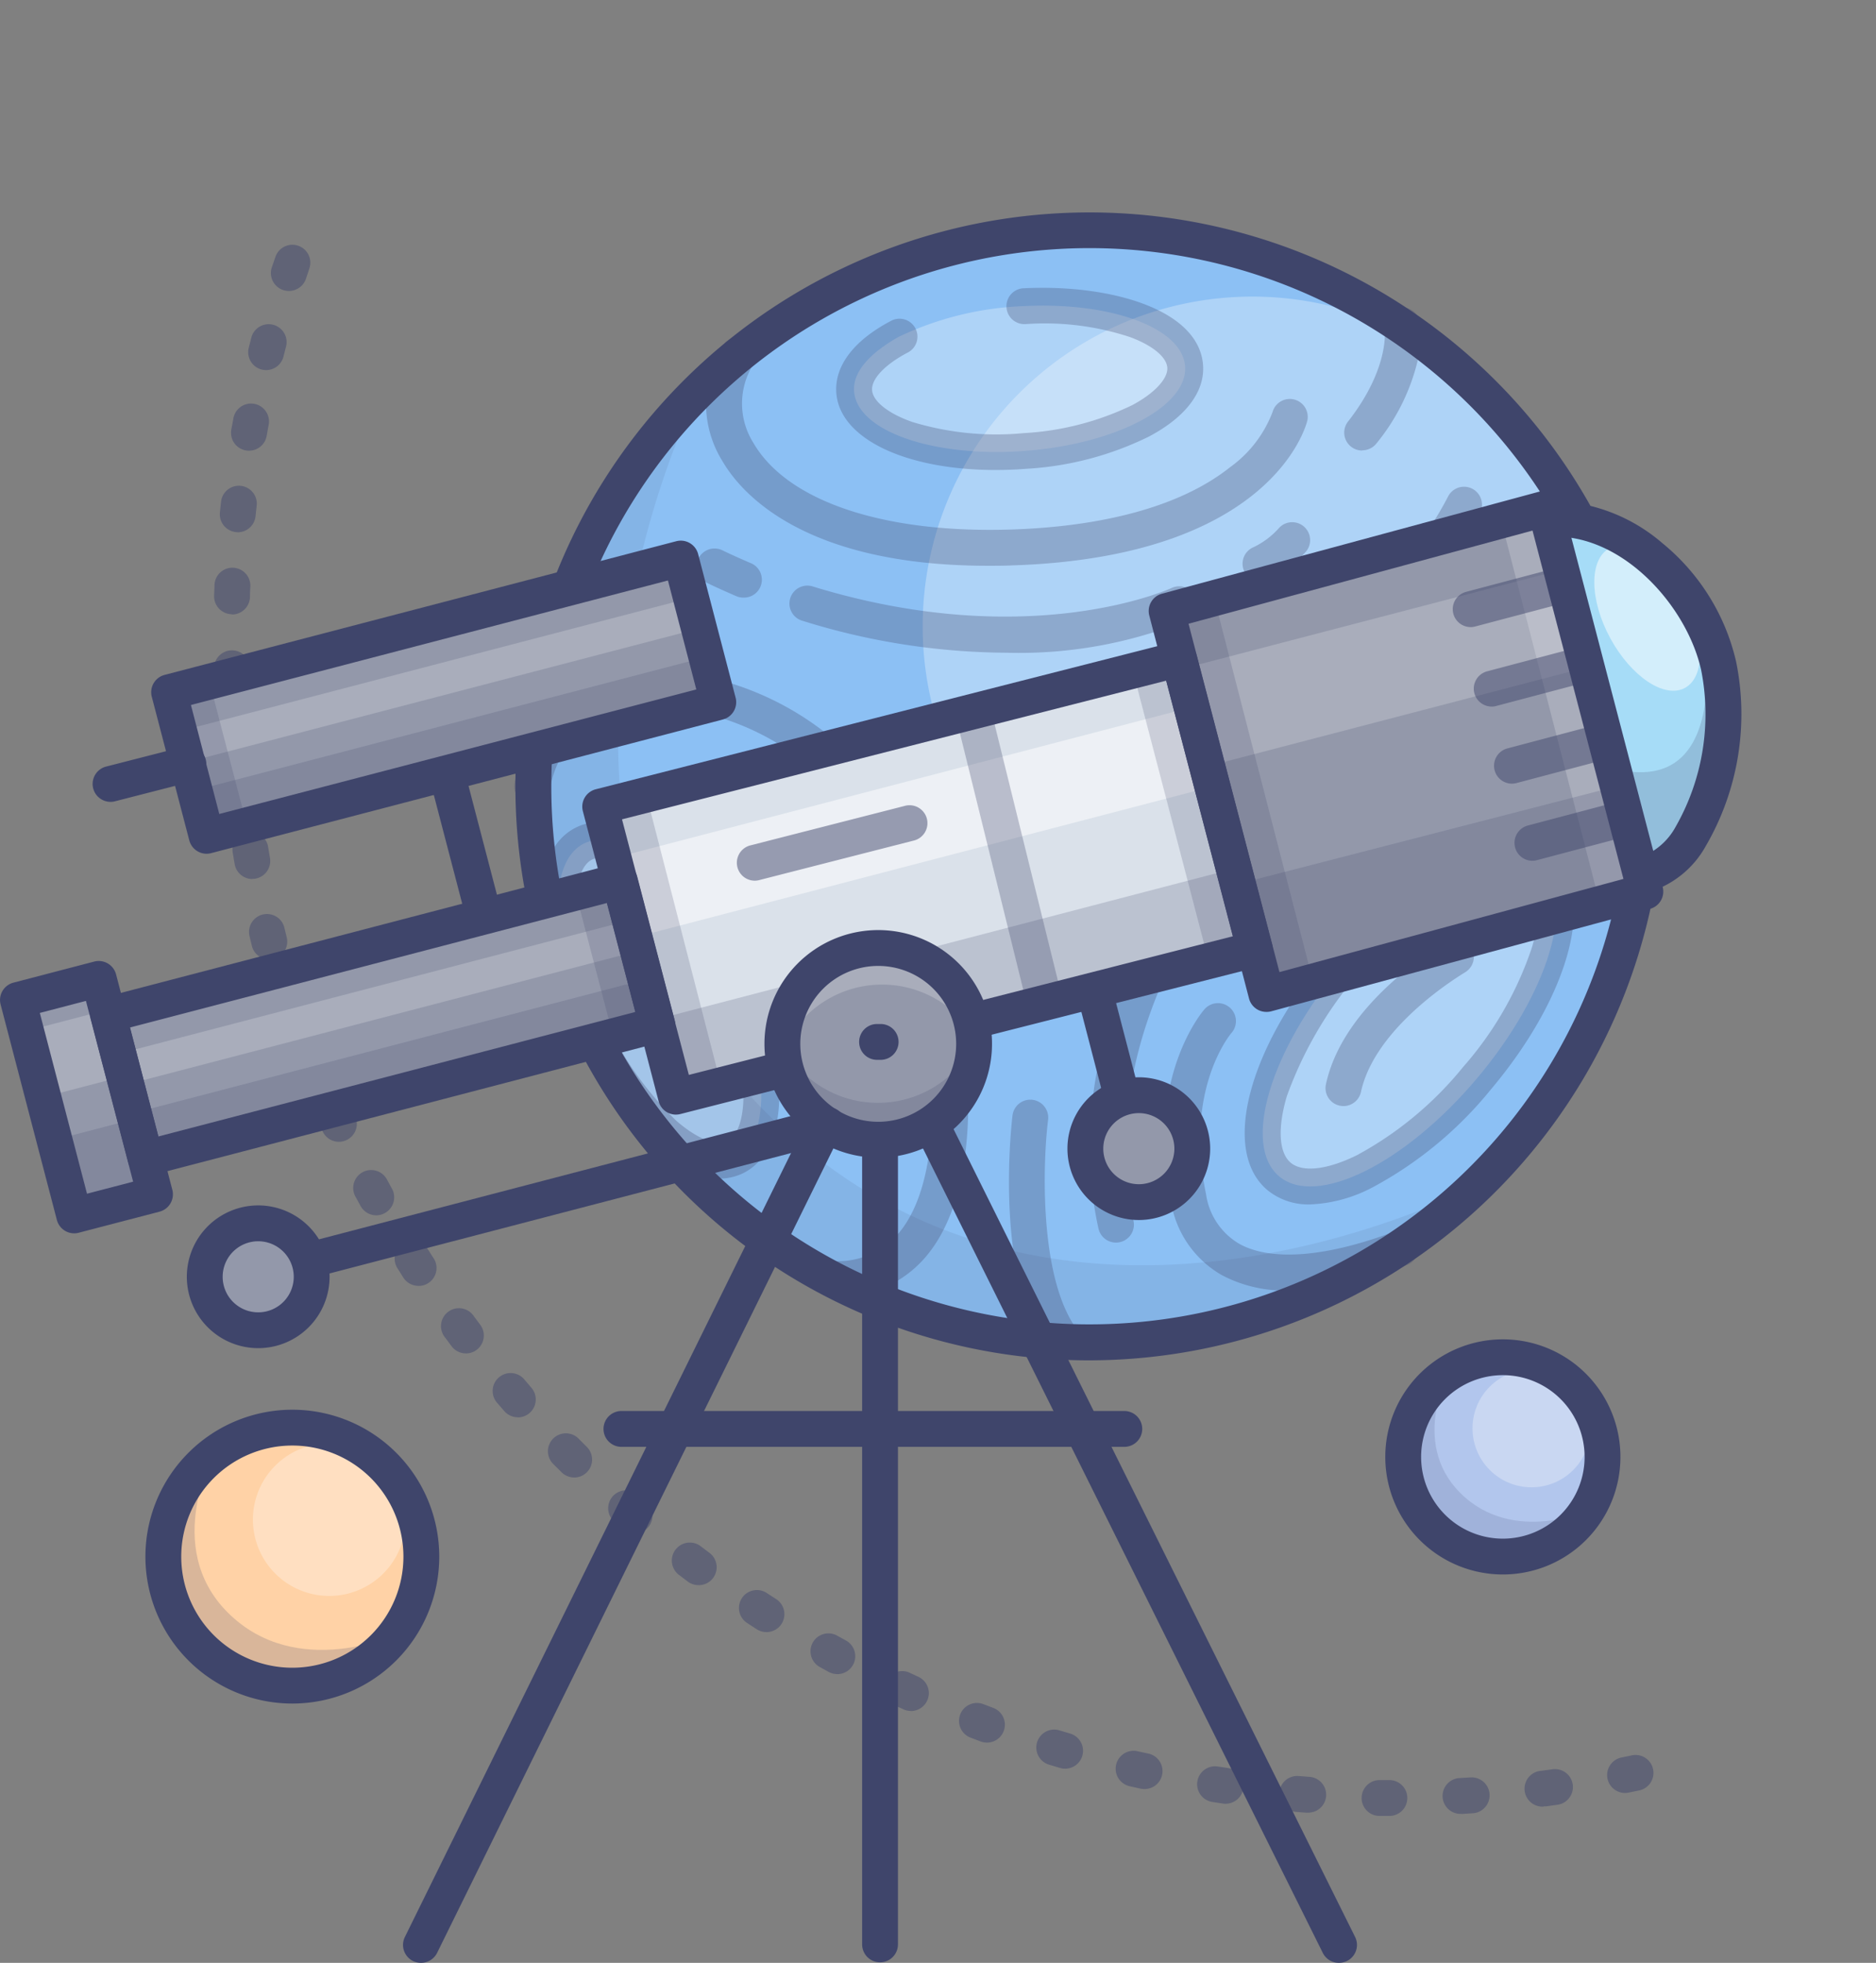 <svg xmlns="http://www.w3.org/2000/svg" width="92.628" height="96.919" viewBox="0 0 92.628 96.919">
  <rect x="0" y="0" width="92.628" height="96.919" fill="#808080" stroke="none"/>
  <g id="_5883837_astronomy_star_telescope_icon_1_" data-name="5883837_astronomy_star_telescope_icon (1)" transform="translate(0 0)">
    <g id="Colors" transform="translate(0.886 0)">
      <g id="Grupo_1094" data-name="Grupo 1094" transform="translate(14.742 54.124)" opacity="0.5">
        <path id="Caminho_2233" data-name="Caminho 2233" d="M92.144,293.669a.885.885,0,0,0,0-1.769h-.531a.885.885,0,0,0-.023,1.769h.554Zm3.539-.1h.051l.531-.034a.887.887,0,0,0-.117-1.769l-.531.032a.885.885,0,1,0,.05,1.769Zm-7.608-.062a.885.885,0,0,0,.064-1.769l-.531-.041a.888.888,0,0,0-.145,1.769q.265.024.531.042Zm11.658-.311h.113l.531-.073a.885.885,0,1,0-.242-1.752l-.517.069a.886.886,0,0,0,.111,1.769Zm-15.7-.129a.885.885,0,0,0,.126-1.76l-.517-.078a.885.885,0,1,0-.269,1.75l.531.08A1.027,1.027,0,0,0,84.037,293.071Zm19.71-.531a.841.841,0,0,0,.177-.018l.531-.108a.885.885,0,0,0-.366-1.732c-.177.037-.341.073-.511.106a.885.885,0,0,0,.177,1.752Zm-23.709-.195a.885.885,0,0,0,.189-1.748l-.524-.113a.885.885,0,1,0-.395,1.725l.531.119a1,1,0,0,0,.195.016ZM76.1,291.337a.885.885,0,0,0,.242-1.737l-.5-.15a.885.885,0,1,0-.515,1.693l.513.154a.886.886,0,0,0,.255.039Zm-3.855-1.288a.885.885,0,0,0,.311-1.713l-.488-.186a.885.885,0,0,0-.635,1.653l.5.189a.869.869,0,0,0,.306.055Zm-3.754-1.559a.885.885,0,0,0,.37-1.688l-.474-.221a.885.885,0,0,0-.75,1.6l.487.226a.884.884,0,0,0,.364.078Zm-3.634-1.822a.885.885,0,0,0,.426-1.66l-.458-.253a.885.885,0,0,0-.862,1.545l.469.26a.9.9,0,0,0,.421.106Zm-3.5-2.075a.885.885,0,0,0,.478-1.63l-.437-.283a.885.885,0,1,0-.97,1.479l.451.294a.884.884,0,0,0,.474.138Zm-3.342-2.318a.885.885,0,0,0,.531-1.592l-.416-.315a.888.888,0,1,0-1.072,1.415l.428.324a.884.884,0,0,0,.525.166Zm-3.169-2.55a.885.885,0,0,0,.579-1.553l-.395-.343a.885.885,0,1,0-1.168,1.329l.405.354a.885.885,0,0,0,.575.212Zm-2.983-2.765a.885.885,0,0,0,.625-1.511l-.37-.37a.885.885,0,1,0-1.26,1.239l.382.382a.885.885,0,0,0,.619.258Zm-2.781-2.969a.885.885,0,0,0,.667-1.465l-.341-.4a.885.885,0,1,0-1.345,1.15l.354.409a.885.885,0,0,0,.662.3Zm-2.566-3.158a.87.87,0,0,0,.531-.177.885.885,0,0,0,.177-1.239L46.913,269A.885.885,0,1,0,45.5,270.06l.322.432a.885.885,0,0,0,.7.34ZM44.183,267.5a.885.885,0,0,0,.741-1.366c-.1-.147-.189-.294-.283-.441a.885.885,0,1,0-1.493.95l.285.453a.885.885,0,0,0,.747.4Zm-2.095-3.487a.872.872,0,0,0,.426-.111.885.885,0,0,0,.354-1.2l-.251-.46a.885.885,0,0,0-1.557.842c.087.157.177.317.26.474a.885.885,0,0,0,.764.455Zm-1.84-3.631a.872.872,0,0,0,.371-.083.885.885,0,0,0,.43-1.175l-.218-.476a.885.885,0,1,0-1.612.729c.074.164.149.329.225.492A.885.885,0,0,0,40.248,260.383Z" transform="translate(-39.141 -258.129)" fill="#3f456b"/>
      </g>
      <g id="Grupo_1095" data-name="Grupo 1095" transform="translate(10.593 41.074)" opacity="0.5">
        <path id="Caminho_2234" data-name="Caminho 2234" d="M422.249,190.675a.894.894,0,0,0,.214-.025.885.885,0,0,0,.644-1.072c-.041-.177-.083-.338-.124-.508a.885.885,0,0,0-1.72.41q.061.265.127.531A.885.885,0,0,0,422.249,190.675Zm-.84-3.981a.9.9,0,0,0,.152-.012.885.885,0,0,0,.72-1.023c-.03-.177-.06-.343-.088-.517a.885.885,0,1,0-1.745.288q.042.265.09.531a.885.885,0,0,0,.87.74Z" transform="translate(-420.43 -184.372)" fill="#3f456b"/>
      </g>
      <g id="Grupo_1096" data-name="Grupo 1096" transform="translate(9.681 12.097)" opacity="0.5">
        <path id="Caminho_2235" data-name="Caminho 2235" d="M414.885,42.607h.03a.885.885,0,0,0,.855-.911v-.226a.885.885,0,0,0-.885-.858h-.028a.885.885,0,0,0-.86.909v.23A.885.885,0,0,0,414.885,42.607Zm0-3.767a.885.885,0,0,0,.885-.856c0-.177.012-.354.019-.531a.885.885,0,1,0-1.769-.073c0,.177-.014.354-.019.531a.885.885,0,0,0,.855.915Zm.276-4.059a.885.885,0,0,0,.885-.794c.019-.177.037-.354.057-.518a.885.885,0,0,0-1.759-.2c-.019.177-.039.354-.057.531a.885.885,0,0,0,.789.971Zm.564-4.029a.885.885,0,0,0,.871-.731c.03-.177.06-.343.092-.515a.885.885,0,1,0-1.739-.322q-.05.265-.1.531a.885.885,0,0,0,.711,1.023A.906.906,0,0,0,415.725,30.753Zm.846-3.979a.885.885,0,0,0,.856-.671c.042-.168.085-.336.129-.506a.885.885,0,0,0-1.713-.444l-.133.522a.885.885,0,0,0,.644,1.072.9.9,0,0,0,.216.027Zm1.116-3.908a.885.885,0,0,0,.849-.605c.055-.165.11-.329.166-.5a.885.885,0,1,0-1.677-.566l-.177.511a.885.885,0,0,0,.566,1.116A.872.872,0,0,0,417.687,22.865Z" transform="translate(-413.996 -20.596)" fill="#3f456b"/>
      </g>
      <circle id="Elipse_94" data-name="Elipse 94" cx="27.456" cy="27.456" r="27.456" transform="translate(52.913 77.658) rotate(-135)" fill="#8cc0f4"/>
      <g id="Grupo_1097" data-name="Grupo 1097" transform="translate(41.282 15.094)" opacity="0.3">
        <path id="Caminho_2236" data-name="Caminho 2236" d="M172.055,39.071c-1.415.8-2.282,1.718-2.208,2.7.15,1.966,3.933,3.277,8.441,2.935s8.054-2.217,7.9-4.183c-.145-1.886-3.638-3.174-7.911-2.967A15.723,15.723,0,0,0,172.055,39.071Z" transform="translate(-169.843 -37.537)" fill="#fff"/>
      </g>
      <g id="Grupo_1098" data-name="Grupo 1098" transform="translate(58.942 40.011)" opacity="0.3">
        <ellipse id="Elipse_95" data-name="Elipse 95" cx="4.349" cy="9.986" rx="4.349" ry="9.986" transform="matrix(-0.764, -0.645, 0.645, -0.764, 6.649, 20.875)" fill="#fff"/>
      </g>
      <g id="Grupo_1099" data-name="Grupo 1099" transform="translate(24.587 40.024)" opacity="0.3">
        <ellipse id="Elipse_96" data-name="Elipse 96" cx="8.595" cy="3.742" rx="8.595" ry="3.742" transform="translate(7.441 18.736) rotate(-115.65)" fill="#fff"/>
      </g>
      <g id="Grupo_1100" data-name="Grupo 1100" transform="translate(44.671 14.645)" opacity="0.3">
        <path id="Caminho_2237" data-name="Caminho 2237" d="M75.378,35A16.278,16.278,0,1,1,59.1,51.278,16.278,16.278,0,0,1,75.378,35Z" transform="translate(-59.1 -35)" fill="#fff"/>
      </g>
      <g id="Grupo_1101" data-name="Grupo 1101" transform="translate(25.519 19.366)" opacity="0.1">
        <path id="Caminho_2238" data-name="Caminho 2238" d="M132.767,100.605A27.524,27.524,0,0,1,93.842,61.68S83.028,83.069,97.189,97.233C111.928,111.971,132.767,100.605,132.767,100.605Z" transform="translate(-85.78 -61.68)" fill="#3f456b"/>
      </g>
      <g id="Grupo_1102" data-name="Grupo 1102" transform="translate(24.511 14.211)" opacity="0.3">
        <path id="Caminho_2239" data-name="Caminho 2239" d="M149.568,57.606c.382,0,.775,0,1.178-.019,12.819-.412,14.508-6.879,14.576-7.153a.885.885,0,0,0-1.718-.421,5.95,5.95,0,0,1-2.093,2.723c-2.957,2.355-7.518,2.978-10.821,3.08-6.288.2-11.044-1.394-12.718-4.273a3.647,3.647,0,0,1-.037-3.834.885.885,0,1,0-1.509-.917,5.371,5.371,0,0,0,.016,5.648C137.366,54.025,140.465,57.606,149.568,57.606Z" transform="translate(-126.168 -43.881)" fill="#3f456b"/>
        <path id="Caminho_2240" data-name="Caminho 2240" d="M177.139,118.988a22.058,22.058,0,0,0,8.974-1.622.885.885,0,0,0-.766-1.592c-.088.042-7.017,3.229-17.73-.048a.885.885,0,1,0-.517,1.691,34.229,34.229,0,0,0,10.039,1.571Z" transform="translate(-152.854 -100.97)" fill="#3f456b"/>
        <path id="Caminho_2241" data-name="Caminho 2241" d="M290.3,107.695a.885.885,0,0,0,.354-1.7c-.009,0-.908-.389-1.415-.639a.889.889,0,0,0-.791,1.592c.545.272,1.461.665,1.5.683A.9.9,0,0,0,290.3,107.695Z" transform="translate(-278.974 -92.398)" fill="#3f456b"/>
        <path id="Caminho_2242" data-name="Caminho 2242" d="M135.81,100.842a.865.865,0,0,0,.354-.073,5.582,5.582,0,0,0,1.914-1.431.885.885,0,0,0-1.357-1.134,3.947,3.947,0,0,1-1.256.945.885.885,0,0,0,.354,1.7Z" transform="translate(-98.97 -86.341)" fill="#3f456b"/>
        <path id="Caminho_2243" data-name="Caminho 2243" d="M255.1,153.885a.94.94,0,0,0,.177-.018.885.885,0,0,0,.681-1.049,18.122,18.122,0,0,0-5.005-9.174,14.651,14.651,0,0,0-8.868-4.213c-6.978-.591-7.819,5.469-7.826,5.531a.885.885,0,1,0,1.755.223,5.174,5.174,0,0,1,.978-2.215c1.062-1.366,2.719-1.964,4.942-1.769a12.884,12.884,0,0,1,7.785,3.716,16.352,16.352,0,0,1,4.508,8.272A.885.885,0,0,0,255.1,153.885Z" transform="translate(-234.25 -120.486)" fill="#3f456b"/>
        <path id="Caminho_2244" data-name="Caminho 2244" d="M231.435,254.09a5.632,5.632,0,0,0,4.423-1.89c2.965-3.348,2.051-9.979,2.01-10.262a.885.885,0,1,0-1.752.251h0a19.91,19.91,0,0,1,.115,3.478c-.094,1.676-.464,3.965-1.7,5.357a3.942,3.942,0,0,1-3.247,1.292.885.885,0,0,0-.039,1.769Z" transform="translate(-215.623 -204.265)" fill="#3f456b"/>
        <path id="Caminho_2245" data-name="Caminho 2245" d="M38.167,145.111a.884.884,0,0,0,.37-.081c7.56-3.47,12.962-.465,13.015-.435a.885.885,0,0,0,.885-1.534c-.251-.145-6.255-3.486-14.634.354a.885.885,0,0,0,.37,1.69Z" transform="translate(3.695 -122.285)" fill="#3f456b"/>
        <path id="Caminho_2246" data-name="Caminho 2246" d="M135.741,166.157a.885.885,0,0,0,.747-.41,7.067,7.067,0,0,1,2.537-2.053.885.885,0,0,0-.75-1.6A8.868,8.868,0,0,0,135,164.8a.885.885,0,0,0,.745,1.361Z" transform="translate(-100.224 -139.101)" fill="#3f456b"/>
        <path id="Caminho_2247" data-name="Caminho 2247" d="M167.406,218.666a.9.9,0,0,0,.193-.021.885.885,0,0,0,.672-1.062c-1.745-7.854,2.983-14.685,3.031-14.761a.885.885,0,1,0-1.446-1.017c-.214.3-5.225,7.555-3.312,16.163A.885.885,0,0,0,167.406,218.666Z" transform="translate(-137.704 -171.522)" fill="#3f456b"/>
        <path id="Caminho_2248" data-name="Caminho 2248" d="M104.981,45.066a.885.885,0,0,0,.7-.336,10.231,10.231,0,0,0,2.052-4.147,5.207,5.207,0,0,0,.1-1.838.885.885,0,1,0-1.745.3c.014.1.248,1.973-1.806,4.6a.885.885,0,0,0,.7,1.431Z" transform="translate(-63.119 -37.042)" fill="#3f456b"/>
        <path id="Caminho_2249" data-name="Caminho 2249" d="M172.726,41.542c.5,0,1-.019,1.525-.06A15.7,15.7,0,0,0,180.3,39.89c1.822-.964,2.771-2.224,2.67-3.539-.211-2.753-4.6-3.988-8.834-3.783a.886.886,0,1,0,.085,1.769,13.433,13.433,0,0,1,5.152.644c1.108.414,1.792.977,1.833,1.507s-.621,1.262-1.732,1.851a14.063,14.063,0,0,1-5.352,1.382,14.272,14.272,0,0,1-5.5-.548c-1.187-.414-1.946-1.014-1.992-1.566s.623-1.263,1.737-1.852a.885.885,0,1,0-.826-1.564c-1.826.964-2.778,2.226-2.677,3.551C165.035,40.008,168.315,41.542,172.726,41.542Z" transform="translate(-148.967 -32.546)" fill="#3f456b"/>
        <path id="Caminho_2250" data-name="Caminho 2250" d="M64.571,204.492a7.192,7.192,0,0,0,3.095-.846,19.171,19.171,0,0,0,5.809-4.8c4-4.738,5.287-9.761,3.008-11.678s-7.014.2-11.009,4.938-5.287,9.76-3.008,11.678a3.185,3.185,0,0,0,2.105.708Zm9.8-16.278a1.469,1.469,0,0,1,.97.292c.586.492.656,1.722.189,3.289a17.131,17.131,0,0,1-3.4,5.911,17.39,17.39,0,0,1-5.241,4.354c-1.465.725-2.688.863-3.273.372s-.655-1.723-.188-3.289a19.354,19.354,0,0,1,8.647-10.259,5.506,5.506,0,0,1,2.3-.662Z" transform="translate(-25.285 -159.233)" fill="#3f456b"/>
        <path id="Caminho_2251" data-name="Caminho 2251" d="M291.981,199.232a2.654,2.654,0,0,0,1.154-.257c1.239-.595,1.875-2.1,1.8-4.246a18.247,18.247,0,0,0-5.568-11.594c-1.622-1.4-3.2-1.845-4.436-1.251s-1.877,2.1-1.8,4.246a18.268,18.268,0,0,0,5.566,11.594A5.263,5.263,0,0,0,291.981,199.232Zm-5.89-15.835a3.742,3.742,0,0,1,2.123,1.079,16.528,16.528,0,0,1,4.954,10.32c.051,1.355-.246,2.321-.794,2.585h0c-.548.262-1.488-.11-2.514-1a16.542,16.542,0,0,1-4.956-10.32c-.049-1.355.248-2.321.8-2.585A.913.913,0,0,1,286.091,183.4Z" transform="translate(-281.86 -155.249)" fill="#3f456b"/>
        <path id="Caminho_2252" data-name="Caminho 2252" d="M61.177,171.414a.885.885,0,0,0,.7-.341c5.588-7.164,12.079-4.954,12.352-4.866a.885.885,0,0,0,.6-1.663,11.214,11.214,0,0,0-4.8-.395c-2.518.306-6.217,1.568-9.544,5.839a.885.885,0,0,0,.7,1.43Z" transform="translate(-22.883 -140.79)" fill="#3f456b"/>
        <path id="Caminho_2253" data-name="Caminho 2253" d="M110.953,246.383a17.177,17.177,0,0,0,5.805-1.239.885.885,0,1,0-.621-1.656c-3.335,1.251-6.039,1.461-7.608.594a3.39,3.39,0,0,1-1.649-2.459c-1.076-5.131,1.164-7.852,1.26-7.962A.885.885,0,0,0,106.8,232.5c-.12.138-2.918,3.441-1.653,9.484a5.121,5.121,0,0,0,2.528,3.647A6.651,6.651,0,0,0,110.953,246.383Z" transform="translate(-72.729 -196.873)" fill="#3f456b"/>
        <path id="Caminho_2254" data-name="Caminho 2254" d="M201.776,271.857a.885.885,0,0,0,.708-1.407c-1.891-2.589-1.668-8.341-1.415-10.34a.885.885,0,1,0-1.757-.216c-.039.322-.936,7.923,1.75,11.6A.885.885,0,0,0,201.776,271.857Z" transform="translate(-174.716 -219.029)" fill="#3f456b"/>
        <path id="Caminho_2255" data-name="Caminho 2255" d="M263.669,186.283a.885.885,0,0,0,.885-.872,19.386,19.386,0,0,0-5.718-14.289.885.885,0,1,0-1.171,1.325h0a17.915,17.915,0,0,1,5.12,12.937.885.885,0,0,0,.871.9Z" transform="translate(-246.917 -146.408)" fill="#3f456b"/>
        <path id="Caminho_2256" data-name="Caminho 2256" d="M91.965,107.891A4.936,4.936,0,0,0,95.875,106a3.788,3.788,0,0,0,.81-2.7,2.844,2.844,0,0,0-2.767-2.551,3.294,3.294,0,0,0-2.974,1.267,1.815,1.815,0,0,0-.1,2.044,2.3,2.3,0,0,0,2.3.812.885.885,0,1,0-.272-1.748,1.083,1.083,0,0,1-.5-.028,1.142,1.142,0,0,1,.078-.147,1.708,1.708,0,0,1,1.354-.433,1.1,1.1,0,0,1,1.127.991,2.01,2.01,0,0,1-.456,1.415,3.21,3.21,0,0,1-5.071-.09,2.728,2.728,0,0,1-.453-2.332,3.114,3.114,0,0,1,1.8-1.976,10.6,10.6,0,0,1,3.139-.653c.4-.042.81-.087,1.214-.145l.837-.12c1.217-.177,2.477-.354,3.716-.605a19.923,19.923,0,0,0,8.56-3.634,18.107,18.107,0,0,0,5.027-6.039.885.885,0,1,0-1.592-.775,16.341,16.341,0,0,1-4.535,5.426,17.948,17.948,0,0,1-7.815,3.289c-1.189.244-2.42.419-3.611.587l-.842.12c-.372.055-.748.1-1.148.138a12.076,12.076,0,0,0-3.664.793,4.878,4.878,0,0,0-2.781,3.116,4.468,4.468,0,0,0,.708,3.824,4.841,4.841,0,0,0,3.9,2.036Z" transform="translate(-65.558 -78.233)" fill="#3f456b"/>
        <path id="Caminho_2257" data-name="Caminho 2257" d="M193.684,206.256a7.206,7.206,0,0,0,2.583-.46.885.885,0,0,0-.683-1.633,5.216,5.216,0,0,1-4.121-.221.885.885,0,1,0-.858,1.546A6.268,6.268,0,0,0,193.684,206.256Z" transform="translate(-167.278 -173.514)" fill="#3f456b"/>
        <path id="Caminho_2258" data-name="Caminho 2258" d="M310.663,111.807a.885.885,0,0,0,.177-1.753,11.825,11.825,0,0,1-5.011-2.3.885.885,0,0,0-1.164,1.332,13.555,13.555,0,0,0,5.828,2.712A.837.837,0,0,0,310.663,111.807Z" transform="translate(-302.237 -94.267)" fill="#3f456b"/>
        <path id="Caminho_2259" data-name="Caminho 2259" d="M48.97,110.863a.874.874,0,0,0,.49-.149,19.9,19.9,0,0,1,5.524-2.252.885.885,0,1,0-.4-1.723,21.41,21.41,0,0,0-6.106,2.5.885.885,0,0,0,.49,1.621Z" transform="translate(-1.029 -93.588)" fill="#3f456b"/>
        <path id="Caminho_2260" data-name="Caminho 2260" d="M90.168,222.513a.885.885,0,0,0,.863-.7c.639-2.935,4.1-5.266,5.149-5.91a.888.888,0,1,0-.927-1.515c-1.534.945-5.186,3.521-5.95,7.042a.885.885,0,0,0,.676,1.062A.861.861,0,0,0,90.168,222.513Z" transform="translate(-49.23 -182.11)" fill="#3f456b"/>
        <path id="Caminho_2261" data-name="Caminho 2261" d="M303.991,229.418h.06a.885.885,0,0,0,.825-.941,6.014,6.014,0,0,0-1.136-3.425.885.885,0,1,0-1.352,1.143,4.468,4.468,0,0,1,.722,2.4.885.885,0,0,0,.881.823Z" transform="translate(-295.171 -190.733)" fill="#3f456b"/>
      </g>
      <path id="Caminho_2262" data-name="Caminho 2262" d="M389.37,350.64a6.37,6.37,0,1,1-6.37,6.37A6.37,6.37,0,0,1,389.37,350.64Z" transform="translate(-375.821 -280.148)" fill="#ffd2a6"/>
      <g id="Grupo_1103" data-name="Grupo 1103" transform="translate(11.603 71.264)" opacity="0.3">
        <path id="Caminho_2263" data-name="Caminho 2263" d="M391.176,355a3.769,3.769,0,1,1-2.669,1.1,3.769,3.769,0,0,1,2.669-1.1Z" transform="translate(-387.4 -355)" fill="#fff"/>
      </g>
      <g id="Grupo_1104" data-name="Grupo 1104" transform="translate(7.489 71.667)" opacity="0.2">
        <path id="Caminho_2264" data-name="Caminho 2264" d="M400.895,366.288c-2.488,2.488-7.212,3.185-9.7.692s-1.8-7.212.692-9.7c0,0-2.654,4.671.619,7.95C395.916,368.641,400.895,366.288,400.895,366.288Z" transform="translate(-389.64 -357.28)" fill="#3f456b"/>
      </g>
      <path id="Caminho_2265" data-name="Caminho 2265" d="M46.386,118.127l18.7-5.057L60.146,94.16l-18.7,5.057Z" transform="translate(15.267 -69.047)" fill="#9398aa"/>
      <path id="Caminho_2266" data-name="Caminho 2266" d="M154.132,157.716l28.582-7.284-3.74-14.332-28.583,7.286Z" transform="translate(-121.639 -103.567)" fill="#dae1ea"/>
      <rect id="Retângulo_292" data-name="Retângulo 292" width="7.329" height="26.112" transform="translate(6.303 57.198) rotate(-104.63)" fill="#9398aa"/>
      <g id="Grupo_1105" data-name="Grupo 1105" transform="translate(5.718 48.361)" opacity="0.2">
        <rect id="Retângulo_293" data-name="Retângulo 293" width="2.316" height="26.112" transform="translate(0.585 8.836) rotate(-104.63)" fill="#3f456b"/>
      </g>
      <g id="Grupo_1106" data-name="Grupo 1106" transform="translate(57.317 28.147)" opacity="0.2">
        <rect id="Retângulo_294" data-name="Retângulo 294" width="4.974" height="19.478" transform="translate(1.256 9.732) rotate(-104.63)" fill="#fff"/>
      </g>
      <g id="Grupo_1107" data-name="Grupo 1107" transform="translate(4.574 45.537)" opacity="0.2">
        <rect id="Retângulo_295" data-name="Retângulo 295" width="1.571" height="26.112" transform="translate(0.397 8.115) rotate(-104.63)" fill="#fff"/>
      </g>
      <rect id="Retângulo_296" data-name="Retângulo 296" width="7.329" height="26.112" transform="translate(9.31 41.273) rotate(-104.63)" fill="#9398aa"/>
      <g id="Grupo_1108" data-name="Grupo 1108" transform="translate(8.725 32.438)" opacity="0.2">
        <rect id="Retângulo_297" data-name="Retângulo 297" width="2.316" height="26.112" transform="translate(0.585 8.836) rotate(-104.63)" fill="#3f456b"/>
      </g>
      <g id="Grupo_1109" data-name="Grupo 1109" transform="translate(7.581 29.615)" opacity="0.2">
        <rect id="Retângulo_298" data-name="Retângulo 298" width="1.571" height="26.112" transform="translate(0.397 8.115) rotate(-104.63)" fill="#fff"/>
      </g>
      <g id="Grupo_1110" data-name="Grupo 1110" transform="translate(31.499 42.97)" opacity="0.2">
        <rect id="Retângulo_299" data-name="Retângulo 299" width="4.05" height="29.185" transform="translate(1.023 11.29) rotate(-104.63)" fill="#3f456b"/>
      </g>
      <g id="Grupo_1111" data-name="Grupo 1111" transform="translate(29.376 35.007)" opacity="0.5">
        <rect id="Retângulo_300" data-name="Retângulo 300" width="4.05" height="29.185" transform="translate(1.023 11.29) rotate(-104.63)" fill="#fff"/>
      </g>
      <rect id="Retângulo_301" data-name="Retângulo 301" width="10.995" height="4.123" transform="translate(2.777 60.013) rotate(-104.63)" fill="#9398aa"/>
      <path id="Caminho_2267" data-name="Caminho 2267" d="M24.14,114.122c2.845-.612,4.653-6.244,3.73-10.343-1.017-4.512-5.131-8.006-8.243-7.254" transform="translate(56.098 -70.909)" fill="#a6dcf7"/>
      <ellipse id="Elipse_97" data-name="Elipse 97" cx="4.733" cy="4.733" rx="4.733" ry="4.733" transform="translate(37.744 46.81)" fill="#9398aa"/>
      <g id="Grupo_1112" data-name="Grupo 1112" transform="translate(27.567 43.607)" opacity="0.2">
        <rect id="Retângulo_302" data-name="Retângulo 302" width="6.69" height="2.316" transform="translate(1.69 7.058) rotate(-104.63)" fill="#3f456b"/>
      </g>
      <g id="Grupo_1113" data-name="Grupo 1113" transform="translate(28.708 38.974)" opacity="0.2">
        <rect id="Retângulo_303" data-name="Retângulo 303" width="15.042" height="2.32" transform="translate(3.754 15.145) rotate(-104.452)" fill="#3f456b"/>
      </g>
      <g id="Grupo_1114" data-name="Grupo 1114" transform="translate(56.79 29.42)" opacity="0.2">
        <rect id="Retângulo_304" data-name="Retângulo 304" width="19.602" height="2.32" transform="translate(4.892 19.561) rotate(-104.452)" fill="#3f456b"/>
      </g>
      <g id="Grupo_1115" data-name="Grupo 1115" transform="translate(73.213 25.048)" opacity="0.2">
        <rect id="Retângulo_305" data-name="Retângulo 305" width="19.602" height="2.32" transform="translate(4.892 19.561) rotate(-104.452)" fill="#fff"/>
      </g>
      <g id="Grupo_1116" data-name="Grupo 1116" transform="translate(7.222 33.698)" opacity="0.2">
        <rect id="Retângulo_306" data-name="Retângulo 306" width="6.69" height="2.316" transform="translate(1.69 7.058) rotate(-104.63)" fill="#3f456b"/>
      </g>
      <g id="Grupo_1117" data-name="Grupo 1117" transform="translate(54.918 32.035)" opacity="0.2">
        <rect id="Retângulo_307" data-name="Retângulo 307" width="15.648" height="2.316" transform="translate(3.952 15.726) rotate(-104.63)" fill="#3f456b"/>
      </g>
      <g id="Grupo_1118" data-name="Grupo 1118" transform="translate(1.8 55.199)" opacity="0.2">
        <rect id="Retângulo_308" data-name="Retângulo 308" width="3.296" height="4.301" transform="translate(0.833 4.276) rotate(-104.63)" fill="#3f456b"/>
      </g>
      <g id="Grupo_1119" data-name="Grupo 1119" transform="translate(0.397 49.796)" opacity="0.2">
        <rect id="Retângulo_309" data-name="Retângulo 309" width="3.378" height="4.406" transform="translate(0.853 4.381) rotate(-104.63)" fill="#fff"/>
      </g>
      <g id="Grupo_1120" data-name="Grupo 1120" transform="translate(79.014 30.481)" opacity="0.2">
        <path id="Caminho_2268" data-name="Caminho 2268" d="M24.445,124.5s1.806,8.809-4.128,7.52l1.239,5.308S27.69,134.084,24.445,124.5Z" transform="translate(-20.317 -124.5)" fill="#3f456b"/>
      </g>
      <g id="Grupo_1121" data-name="Grupo 1121" transform="translate(77.832 26.931)" opacity="0.5">
        <path id="Caminho_2269" data-name="Caminho 2269" d="M26.946,109.014c1.032,1.9,2.686,3.008,3.693,2.456s.989-2.532-.042-4.436-2.686-3.008-3.694-2.456S25.915,107.11,26.946,109.014Z" transform="translate(-26.159 -104.436)" fill="#fff"/>
      </g>
      <ellipse id="Elipse_98" data-name="Elipse 98" cx="2.64" cy="2.64" rx="2.64" ry="2.64" transform="translate(9.228 60.403)" fill="#9398aa"/>
      <ellipse id="Elipse_99" data-name="Elipse 99" cx="2.64" cy="2.64" rx="2.64" ry="2.64" transform="translate(56.772 60.165) rotate(-157.5)" fill="#9398aa"/>
      <path id="Caminho_2270" data-name="Caminho 2270" d="M58.3,331a4.92,4.92,0,1,1-4.92,4.921A4.92,4.92,0,0,1,58.3,331Z" transform="translate(15.018 -263.983)" fill="#b2c6ed"/>
      <g id="Grupo_1122" data-name="Grupo 1122" transform="translate(70.613 66.407)" opacity="0.3">
        <circle id="Elipse_100" data-name="Elipse 100" cx="2.912" cy="2.912" r="2.912" transform="translate(4.119 8.237) rotate(-135)" fill="#fff"/>
      </g>
      <g id="Grupo_1123" data-name="Grupo 1123" transform="translate(68.438 67.567)" opacity="0.15">
        <path id="Caminho_2271" data-name="Caminho 2271" d="M65.74,341.069c-1.615,2.705-5.908,3.073-7.829,1.152s-2.136-6.214.871-8.111c0,0-2.054,3.609.478,6.141C61.894,342.886,65.74,341.069,65.74,341.069Z" transform="translate(-56.49 -334.11)" fill="#3f456b"/>
      </g>
      <g id="Grupo_1124" data-name="Grupo 1124" transform="translate(60.153 38.798)" opacity="0.2">
        <rect id="Retângulo_310" data-name="Retângulo 310" width="5.326" height="19.512" transform="translate(1.329 10.027) rotate(-104.452)" fill="#3f456b"/>
      </g>
      <g id="Grupo_1125" data-name="Grupo 1125" transform="translate(35.491 39.761)" opacity="0.5">
        <path id="Caminho_2272" data-name="Caminho 2272" d="M242.7,180.676a.858.858,0,0,0,.219-.028l7.608-1.946a.885.885,0,1,0-.439-1.713l-7.608,1.946a.885.885,0,0,0,.219,1.741Z" transform="translate(-241.814 -176.952)" fill="#3f456b"/>
      </g>
      <g id="Grupo_1126" data-name="Grupo 1126" transform="translate(46.289 34.318)" opacity="0.3">
        <path id="Caminho_2273" data-name="Caminho 2273" d="M208.419,162.255a.885.885,0,0,0,.858-1.1l-3.539-14.331a.885.885,0,0,0-1.716.425l3.539,14.332a.885.885,0,0,0,.858.672Z" transform="translate(-204.004 -146.187)" fill="#3f456b"/>
      </g>
      <g id="Grupo_1127" data-name="Grupo 1127" transform="translate(70.841 28.017)" opacity="0.5">
        <path id="Caminho_2274" data-name="Caminho 2274" d="M60.946,113.521a.84.84,0,0,0,.226-.03l4.446-1.177a.885.885,0,1,0-.451-1.711l-4.448,1.178a.885.885,0,0,0,.226,1.739Z" transform="translate(-60.063 -110.573)" fill="#3f456b"/>
        <path id="Caminho_2275" data-name="Caminho 2275" d="M55.07,135.7a.83.83,0,0,0,.226-.03l4.448-1.177a.885.885,0,0,0-.453-1.711l-4.448,1.178a.885.885,0,0,0,.226,1.739Z" transform="translate(-53.149 -128.828)" fill="#3f456b"/>
        <path id="Caminho_2276" data-name="Caminho 2276" d="M49.214,157.169a.84.84,0,0,0,.226-.03l4.446-1.178a.885.885,0,1,0-.453-1.709l-4.446,1.177a.885.885,0,0,0,.226,1.741Z" transform="translate(-46.285 -146.492)" fill="#3f456b"/>
        <path id="Caminho_2277" data-name="Caminho 2277" d="M43.513,178.68a.9.9,0,0,0,.226-.03l4.448-1.178a.885.885,0,1,0-.453-1.709l-4.446,1.177a.885.885,0,0,0,.225,1.741Z" transform="translate(-39.576 -164.196)" fill="#3f456b"/>
      </g>
      <g id="Grupo_1128" data-name="Grupo 1128" transform="translate(37.965 51.624)" opacity="0.2">
        <path id="Caminho_2278" data-name="Caminho 2278" d="M238.2,244a5.321,5.321,0,0,1-9.2.354s.531,4.423,4.777,4.423S238.2,244,238.2,244" transform="translate(-229 -244)" fill="#3f456b"/>
      </g>
      <g id="Grupo_1129" data-name="Grupo 1129" transform="translate(37.965 46.67)" opacity="0.2">
        <path id="Caminho_2279" data-name="Caminho 2279" d="M229,220.777a5.321,5.321,0,0,1,9.2-.354S237.67,216,233.423,216,229,220.777,229,220.777" transform="translate(-229 -216)" fill="#fff"/>
      </g>
    </g>
    <g id="Lines" transform="translate(0 10.488)">
      <path id="Caminho_2280" data-name="Caminho 2280" d="M54.185,337.61a5.805,5.805,0,1,0-5.805-5.805,5.805,5.805,0,0,0,5.805,5.805Zm0-9.841a4.036,4.036,0,1,1-4.036,4.036A4.036,4.036,0,0,1,54.185,327.769Z" transform="translate(20.019 -270.356)" fill="#3f456b"/>
      <path id="Caminho_2281" data-name="Caminho 2281" d="M385.254,360.148A7.254,7.254,0,1,0,378,352.894,7.254,7.254,0,0,0,385.254,360.148Zm0-12.739a5.485,5.485,0,1,1-5.485,5.485A5.485,5.485,0,0,1,385.254,347.409Z" transform="translate(-370.82 -286.521)" fill="#3f456b"/>
      <path id="Caminho_2282" data-name="Caminho 2282" d="M182.885,347.769h24.77a.885.885,0,1,0,0-1.769h-24.77a.885.885,0,1,0,0,1.769Z" transform="translate(-152.172 -286.817)" fill="#3f456b"/>
      <path id="Caminho_2283" data-name="Caminho 2283" d="M42.268,114.892a.86.86,0,0,0,.232-.03l18.7-5.057a.885.885,0,0,0,.625-1.078L56.883,89.818a.881.881,0,0,0-1.086-.632L37.1,94.243a.885.885,0,0,0-.625,1.078L41.4,114.232a.883.883,0,0,0,.863.66Zm17.619-6.566-16.985,4.6-4.489-17.2,16.985-4.6Z" transform="translate(20.271 -75.416)" fill="#3f456b"/>
      <path id="Caminho_2284" data-name="Caminho 2284" d="M150.013,154.532a.85.85,0,0,0,.219-.028l5.234-1.334a.885.885,0,1,0-.437-1.714l-4.381,1.116-3.3-12.619,26.867-6.847,3.3,12.619-12.771,3.256a.885.885,0,1,0,.437,1.713l13.634-3.464a.885.885,0,0,0,.637-1.081l-3.742-14.332a.885.885,0,0,0-1.074-.633l-28.582,7.284a.885.885,0,0,0-.639,1.081l3.742,14.331a.885.885,0,0,0,.855.653Z" transform="translate(-116.636 -109.985)" fill="#3f456b"/>
      <path id="Caminho_2285" data-name="Caminho 2285" d="M314.9,208.6a.9.9,0,0,0,.225-.028l25.271-6.6a.885.885,0,0,0,.632-1.079l-1.851-7.091a.885.885,0,0,0-1.079-.633l-25.264,6.6a.885.885,0,0,0-.633,1.079l1.852,7.091A.885.885,0,0,0,314.9,208.6Zm24.187-8.112-23.553,6.148-1.4-5.381,23.553-6.148Z" transform="translate(-307.715 -161.009)" fill="#3f456b"/>
      <path id="Caminho_2286" data-name="Caminho 2286" d="M363.651,172.392a.885.885,0,0,0,.856-1.109l-1.69-6.47a.885.885,0,1,0-1.713.448l1.69,6.472A.885.885,0,0,0,363.651,172.392Z" transform="translate(-339.853 -137.143)" fill="#3f456b"/>
      <path id="Caminho_2287" data-name="Caminho 2287" d="M297.9,118.6a.9.9,0,0,0,.225-.028l25.271-6.6a.885.885,0,0,0,.632-1.079l-1.851-7.091a.885.885,0,0,0-1.079-.633l-25.264,6.6a.885.885,0,0,0-.633,1.079l1.852,7.091A.885.885,0,0,0,297.9,118.6Zm24.187-8.112-23.553,6.148-1.4-5.381,23.553-6.148Z" transform="translate(-287.707 -86.933)" fill="#3f456b"/>
      <path id="Caminho_2288" data-name="Caminho 2288" d="M265.507,269.521a.886.886,0,0,0,.223-.028L291,262.9a.885.885,0,1,0-.448-1.713l-25.264,6.6a.885.885,0,0,0,.223,1.741Z" transform="translate(-249.908 -216.985)" fill="#3f456b"/>
      <path id="Caminho_2289" data-name="Caminho 2289" d="M456,233.856a.827.827,0,0,0,.225-.03l3.988-1.04a.885.885,0,0,0,.633-1.079l-2.778-10.637a.885.885,0,0,0-1.079-.633L453,221.478a.885.885,0,0,0-.633,1.079l2.778,10.637A.885.885,0,0,0,456,233.856Zm2.91-2.551-2.277.594-2.33-8.926,2.277-.594Z" transform="translate(-452.337 -183.446)" fill="#3f456b"/>
      <path id="Caminho_2290" data-name="Caminho 2290" d="M20.022,111.349a.979.979,0,0,0,.188-.019,4.8,4.8,0,0,0,2.911-2.3,12.964,12.964,0,0,0,1.5-9.108,10.628,10.628,0,0,0-3.639-5.849,8.563,8.563,0,0,0-5.5-2.09.885.885,0,1,0,.057,1.769c3.438-.119,6.623,3.362,7.352,6.564a11.225,11.225,0,0,1-1.26,7.767,3.235,3.235,0,0,1-1.794,1.516.885.885,0,0,0,.177,1.75Z" transform="translate(61.1 -77.74)" fill="#3f456b"/>
      <path id="Caminho_2291" data-name="Caminho 2291" d="M229.368,223.025a5.618,5.618,0,1,0-5.618-5.618A5.618,5.618,0,0,0,229.368,223.025Zm0-9.466a3.848,3.848,0,1,1-3.848,3.848,3.848,3.848,0,0,1,3.848-3.848Z" transform="translate(-186.005 -176.353)" fill="#3f456b"/>
      <path id="Caminho_2292" data-name="Caminho 2292" d="M412.1,295.669a3.524,3.524,0,1,0-3.524-3.525A3.524,3.524,0,0,0,412.1,295.669Zm0-5.278a1.755,1.755,0,1,1-1.755,1.753A1.755,1.755,0,0,1,412.1,290.391Z" transform="translate(-399.351 -239.59)" fill="#3f456b"/>
      <path id="Caminho_2293" data-name="Caminho 2293" d="M185.08,230.365a.885.885,0,0,0,.856-1.108l-1.3-4.993a.885.885,0,0,0-1.711.448l1.3,5A.885.885,0,0,0,185.08,230.365Z" transform="translate(-129.756 -186.098)" fill="#3f456b"/>
      <path id="Caminho_2294" data-name="Caminho 2294" d="M166.383,259.909a3.524,3.524,0,1,0-3.523-3.524A3.525,3.525,0,0,0,166.383,259.909Zm0-5.278a1.755,1.755,0,1,1-1.753,1.753,1.755,1.755,0,0,1,1.753-1.753Z" transform="translate(-110.155 -210.157)" fill="#3f456b"/>
      <path id="Caminho_2295" data-name="Caminho 2295" d="M250.885,307.063a.885.885,0,0,0,.885-.885V266.5a.885.885,0,0,0-1.769,0v39.674A.885.885,0,0,0,250.885,307.063Z" transform="translate(-207.433 -220.659)" fill="#3f456b"/>
      <path id="Caminho_2296" data-name="Caminho 2296" d="M142.768,304.911a.9.9,0,0,0,.395-.092.885.885,0,0,0,.4-1.187L123.6,263.469a.888.888,0,1,0-1.592.787l19.96,40.164A.885.885,0,0,0,142.768,304.911Z" transform="translate(-76.655 -218.481)" fill="#3f456b"/>
      <path id="Caminho_2297" data-name="Caminho 2297" d="M267.156,304.921a.885.885,0,0,0,.793-.494l19.785-40.164a.887.887,0,1,0-1.592-.782l-19.785,40.164a.885.885,0,0,0,.4,1.185A.9.9,0,0,0,267.156,304.921Z" transform="translate(-246.366 -218.491)" fill="#3f456b"/>
      <path id="Caminho_2298" data-name="Caminho 2298" d="M443.921,163.186a.849.849,0,0,0,.219-.028l3.813-.978a.885.885,0,1,0-.441-1.713l-3.816.978a.885.885,0,0,0,.219,1.741Z" transform="translate(-438.462 -134.081)" fill="#3f456b"/>
      <path id="Caminho_2299" data-name="Caminho 2299" d="M250.885,239.769h.177a.885.885,0,1,0,0-1.769h-.177a.885.885,0,0,0,0,1.769Z" transform="translate(-207.61 -197.926)" fill="#3f456b"/>
      <path id="Caminho_2300" data-name="Caminho 2300" d="M57.288,30.674a.885.885,0,0,0,.825-.561,26.582,26.582,0,0,1,47.874-3.344.885.885,0,1,0,1.539-.872,28.353,28.353,0,0,0-51.055,3.567.885.885,0,0,0,.5,1.147.869.869,0,0,0,.318.064Z" transform="translate(-29.053 -11.506)" fill="#3f456b"/>
      <path id="Caminho_2301" data-name="Caminho 2301" d="M345,165.888a.874.874,0,0,0,.177-.018.885.885,0,0,0,.69-1.044,26.719,26.719,0,0,1-.54-5.358c0-.563.018-1.132.051-1.691a.886.886,0,0,0-1.769-.111c-.037.6-.055,1.2-.055,1.8a28.532,28.532,0,0,0,.58,5.711A.885.885,0,0,0,345,165.888Z" transform="translate(-318.106 -131.122)" fill="#3f456b"/>
      <path id="Caminho_2302" data-name="Caminho 2302" d="M64.657,221.094a28.4,28.4,0,0,0,27.789-22.748.886.886,0,0,0-1.736-.354,26.58,26.58,0,0,1-49.681,6.925.885.885,0,0,0-1.573.81A28.258,28.258,0,0,0,64.657,221.094Z" transform="translate(-10.859 -164.413)" fill="#3f456b"/>
    </g>
  </g>
</svg>

